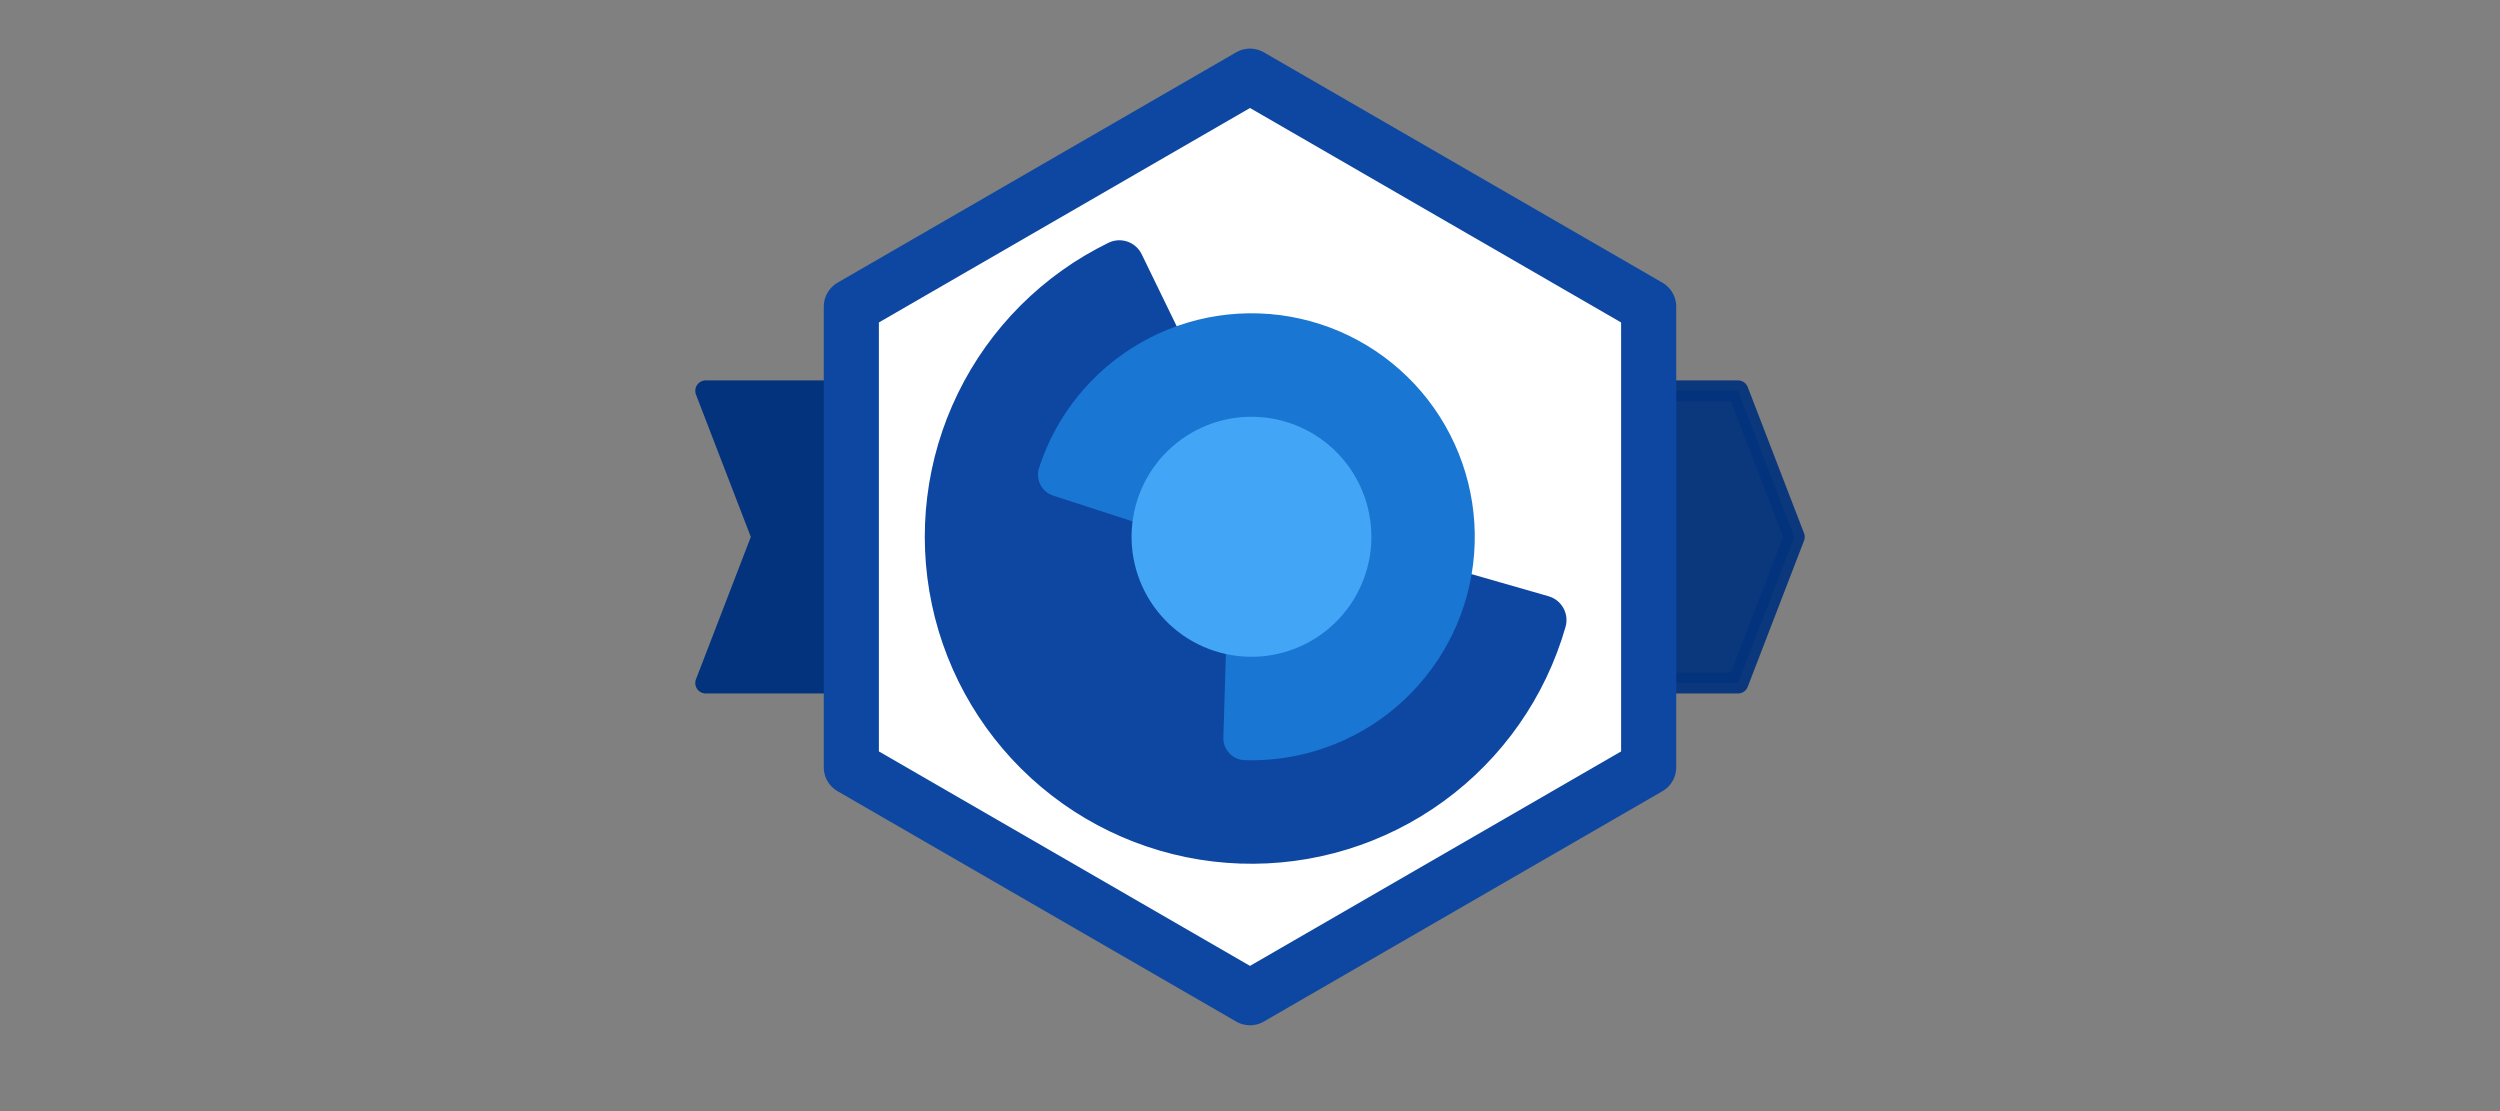 <svg width="675" height="300" viewBox="0 0 675 300" fill="none" xmlns="http://www.w3.org/2000/svg">
<rect x="0" y="0" width="675" height="300" fill="#808080" stroke="none"/>
<path fill-rule="evenodd" clip-rule="evenodd" d="M271.543 105.524V184.421H190.546L205.744 144.971L190.546 105.523L271.543 105.524Z" fill="#03337D" stroke="#03337D" stroke-width="5.643" stroke-linecap="round" stroke-linejoin="round"/>
<path opacity="0.93" fill-rule="evenodd" clip-rule="evenodd" d="M403.456 105.524V184.421H469.256L484.454 144.971L469.256 105.523L403.456 105.524Z" fill="#03337D" stroke="#03337D" stroke-width="5.643" stroke-linecap="round" stroke-linejoin="round"/>
<path d="M337.5 269.382L229.86 207.177V82.768L337.5 20.563L445.139 82.768V207.178L337.5 269.382Z" fill="white" stroke="#0D47A1" stroke-width="14.88" stroke-linecap="round" stroke-linejoin="round"/>
<path d="M416.258 167.42C411.243 184.924 400.523 200.245 385.805 210.946C371.086 221.646 353.214 227.111 335.034 226.471C316.854 225.83 299.41 219.121 285.48 207.411C271.549 195.701 261.932 179.663 258.16 161.851C254.387 144.038 256.676 125.473 264.662 109.113C272.648 92.752 285.872 79.536 302.23 71.567L337.901 144.931L416.258 167.42Z" fill="#0D47A1" stroke="#0D47A1" stroke-width="13.392" stroke-linejoin="round"/>
<path d="M286.204 128.16C290.374 115.281 299.193 104.422 310.936 97.705C322.68 90.988 336.504 88.896 349.706 91.838C362.909 94.779 374.541 102.544 382.328 113.613C390.116 124.682 393.5 138.26 391.819 151.694C390.138 165.127 383.512 177.45 373.237 186.254C362.962 195.058 349.776 199.71 336.257 199.301L337.899 144.932L286.204 128.16Z" fill="#1976D2" stroke="#1976D2" stroke-width="11.904" stroke-linecap="round" stroke-linejoin="round"/>
<path d="M351.484 168.482C348.394 170.267 344.983 171.427 341.445 171.893C337.908 172.359 334.313 172.123 330.866 171.199C327.42 170.274 324.189 168.68 321.358 166.505C318.527 164.331 316.152 161.62 314.368 158.527C310.765 152.28 309.788 144.856 311.653 137.889C313.518 130.922 318.072 124.981 324.313 121.375C327.403 119.589 330.814 118.43 334.352 117.963C337.89 117.497 341.485 117.733 344.931 118.657C348.378 119.582 351.609 121.176 354.44 123.351C357.271 125.525 359.646 128.236 361.43 131.33C365.033 137.576 366.01 145 364.144 151.967C362.279 158.935 357.725 164.875 351.484 168.482Z" fill="#42A5F5" stroke="#42A5F5" stroke-width="10.416" stroke-linecap="round" stroke-linejoin="round"/>
</svg>
